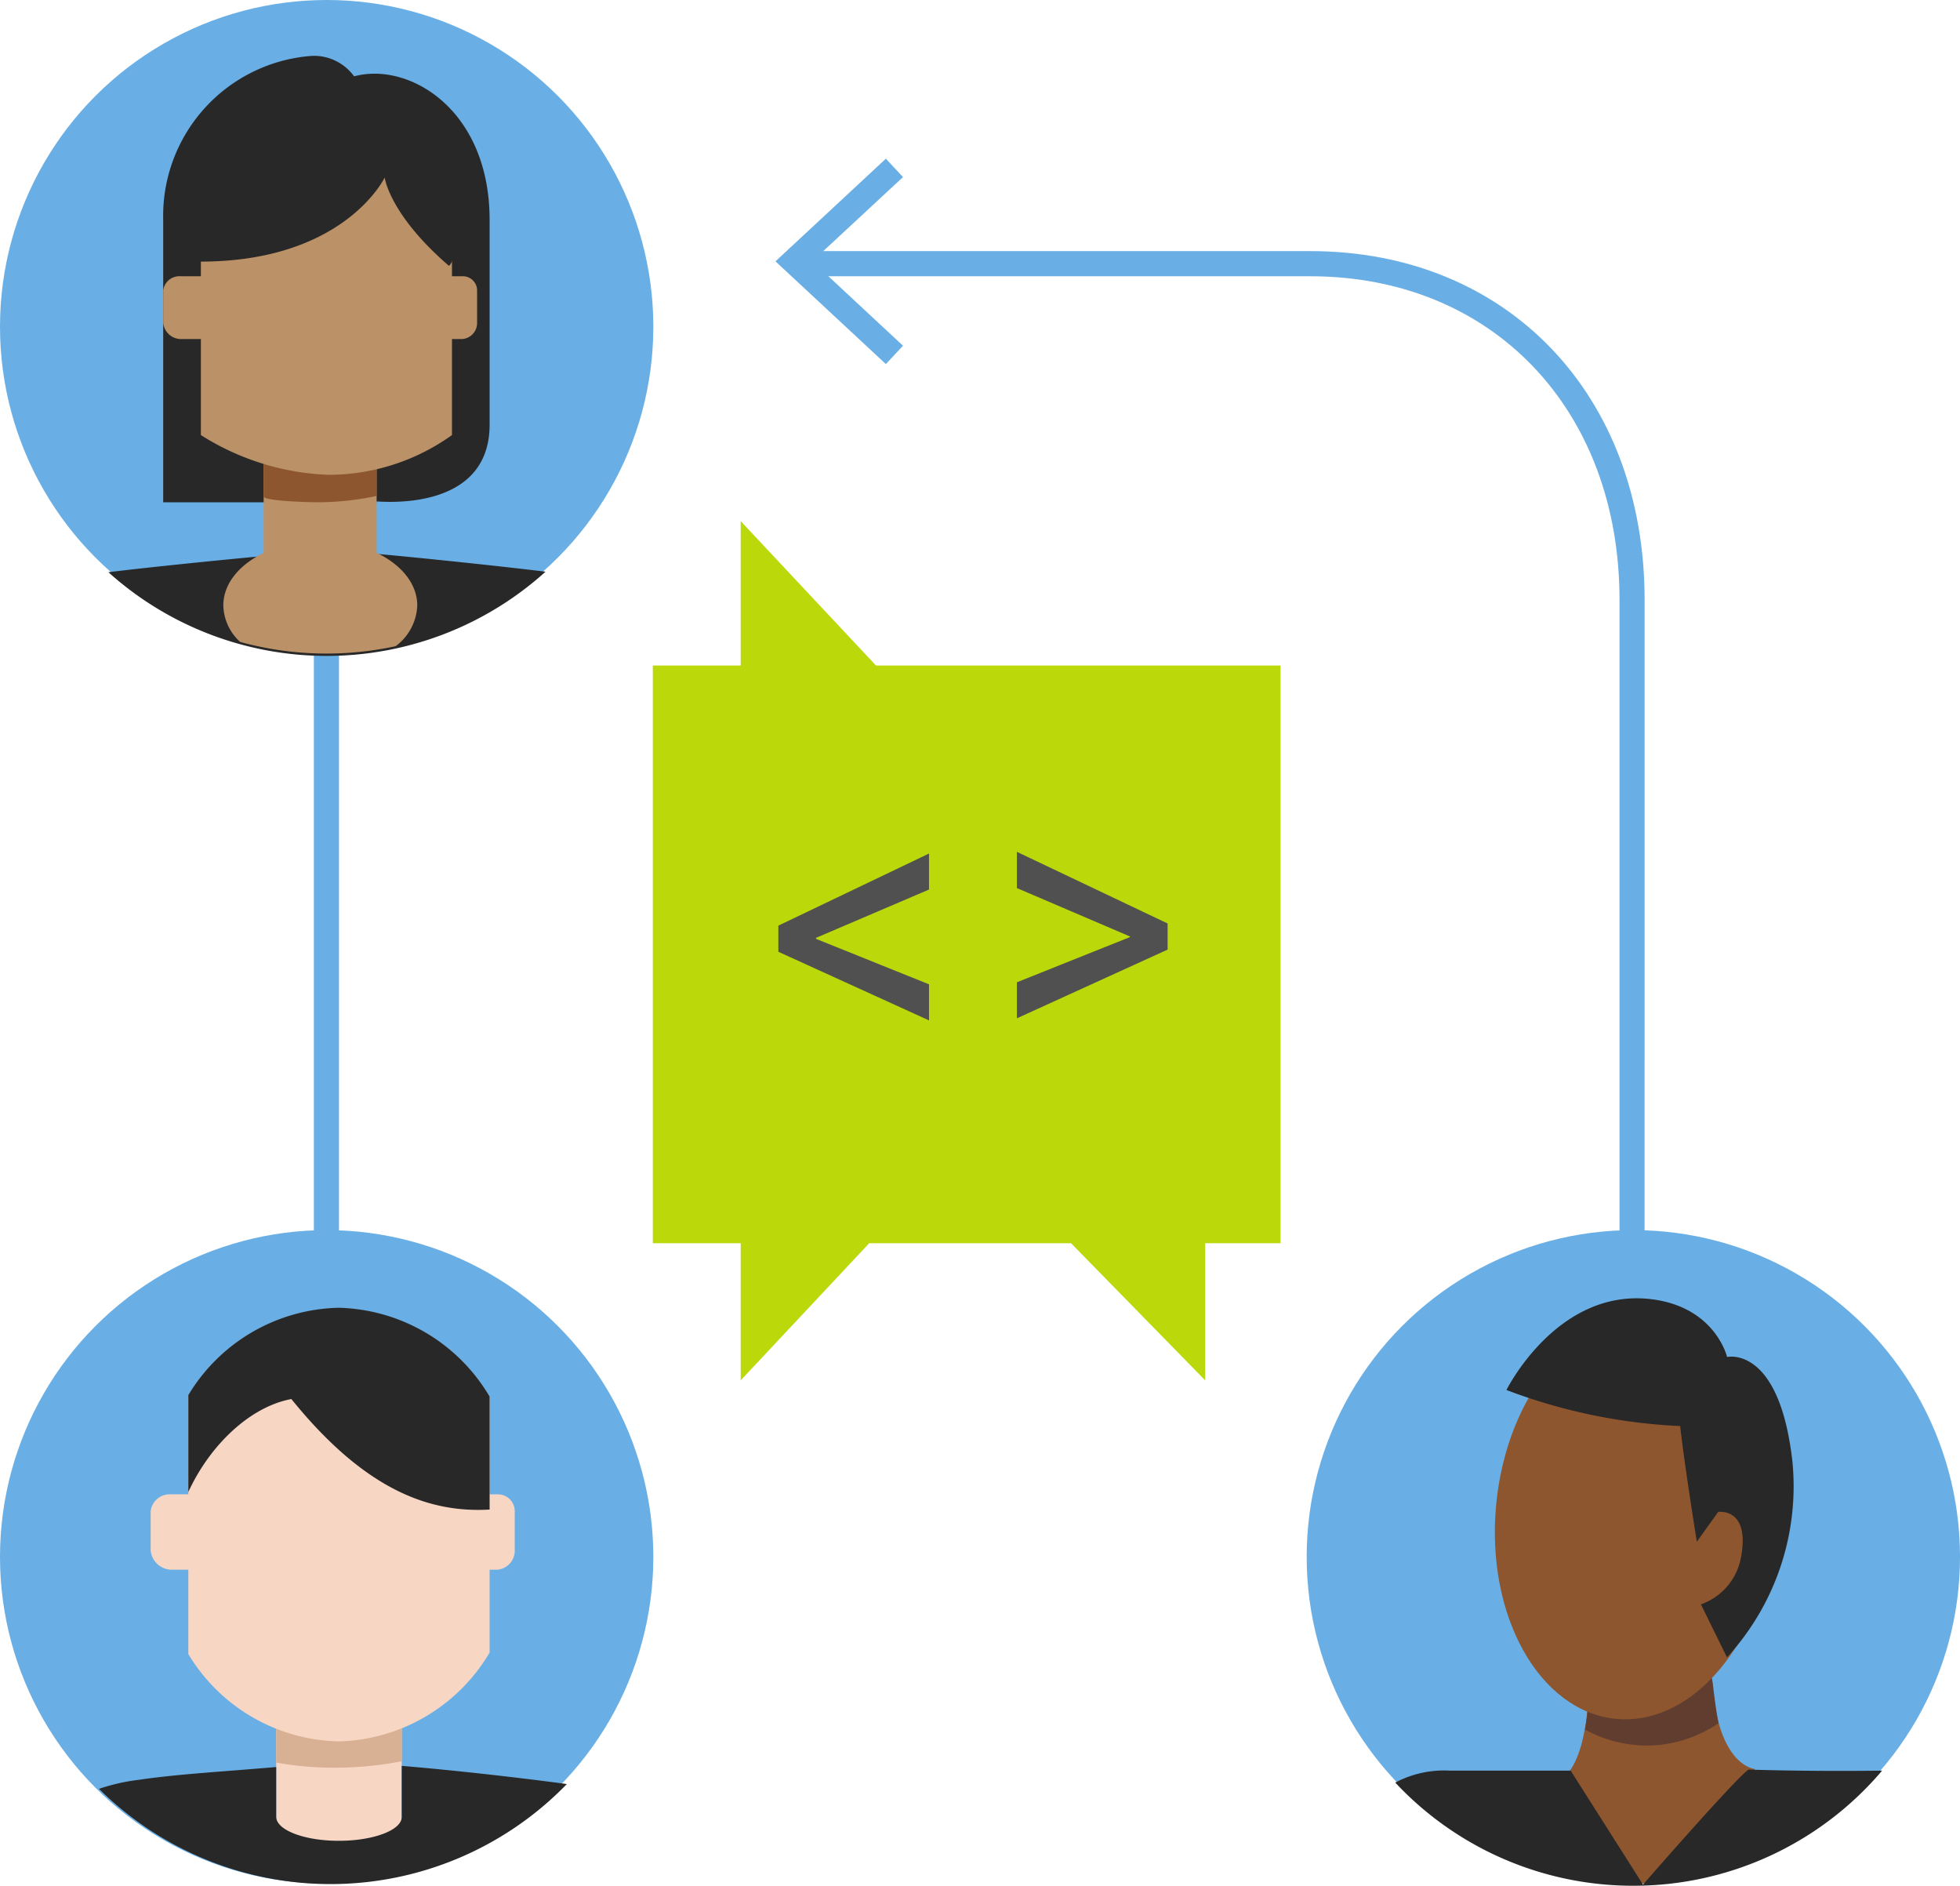 <svg xmlns="http://www.w3.org/2000/svg" viewBox="0 0 155.946 150"><title>zerodata-pull-request</title><path d="M130.849 106.88h-1.994V47.711c0-15.152-10.12-25.736-24.606-25.736H63.928v-2h40.33c15.657 0 26.594 11.407 26.594 27.74z" fill="#69afe5"/><path d="M70.483 12.622l1.363 1.463-7.216 6.7 7.216 6.715-1.363 1.46-8.783-8.17zM24.972 45.948h2v71.919h-2z" fill="#69afe5"/><circle cx="25.991" cy="25.991" r="25.991" fill="#69afe5"/><path d="M101.885 52.94v45.949h-5.993V109.8L85.215 98.889H69.159L58.934 109.8V98.889h-6.993V52.94h6.992V41.453L69.7 52.94z" fill="#bad80a"/><path d="M8.624 45.517a25.983 25.983 0 0 0 34.781-.042C39.562 45 32.118 44.23 28.759 43.95h-4.7c-3.882.325-12.073 1.144-15.435 1.567z" fill="#282828"/><path d="M25.484 43.016c-4.262 0-7.716 2.3-7.716 5.144a4.053 4.053 0 0 0 1.336 2.9 25.992 25.992 0 0 0 12.376.34 4.237 4.237 0 0 0 1.72-3.236c0-2.845-3.455-5.148-7.716-5.148z" fill="#bb9167"/><path d="M28.175 6.073a3.954 3.954 0 0 0-3.333-1.63A12.759 12.759 0 0 0 12.985 17.5v22.455h16.981v-.071c2.078.146 8.99.161 8.99-6.111V17.5c0-8.835-6.456-12.609-10.781-11.427z" fill="#282828"/><path d="M20.976 30.965h8.99v17.98h-8.99z" fill="#bb9167"/><path d="M20.976 32.957V39.5c0 .3 2.82.451 4.451.451a22.775 22.775 0 0 0 4.538-.5v-6.488z" fill="#8e562e"/><path d="M12.985 25.681a1.43 1.43 0 0 0 1.367 1.289H36.76a1.276 1.276 0 0 0 1.2-1.289V23.1a1.133 1.133 0 0 0-1.14-1.127H14.357a1.3 1.3 0 0 0-1.372 1.127z" fill="#bb9167"/><path d="M35.959 17.463v-.013a10.2 10.2 0 0 0-8.516-10.2 9.994 9.994 0 0 0-11.461 9.883v17.474a20.33 20.33 0 0 0 10.156 3.162 16.864 16.864 0 0 0 9.823-3.162V17.463z" fill="#bb9167"/><path d="M36.317 13.894c-.5-6.686-8.7-7.065-8.7-7.065-1.188-1.736-3.186-1.281-5.528.056q-.268.088-.527.2c-3.028 1.262-6.023 3.325-7.192 7.065-1.246 3.99 1.171 4.383 1.2 4.1.473-4.888 8.515-5.614 8.515-5.614a12.57 12.57 0 0 0-4.92 4.163c6.523-2.87 10.318-2.915 10.888-2.9l-2.184-6.564 3.63 7.082c4.349 1.591 4.224 6.746 4.223 6.731s1.101-.571.595-7.254z" fill="#282828"/><circle cx="25.991" cy="25.991" r="25.991" fill="none"/><path d="M14.542 20.777c12.624.573 16.066-6.656 16.066-6.656s.351 2.917 5.11 7.024a20.127 20.127 0 0 0 .4-10.467s-8.035-5.849-12.744-4.585-8.574 8.823-8.874 9.633.042 5.051.042 5.051z" fill="#282828"/><circle cx="25.991" cy="123.84" r="25.991" fill="#69afe5"/><path d="M11.986 123.313a1.69 1.69 0 0 0 1.587 1.546h25.992a1.508 1.508 0 0 0 1.389-1.546v-3.093a1.338 1.338 0 0 0-1.324-1.354H13.573a1.52 1.52 0 0 0-1.587 1.353zm9.989 12.534h9.989v11.986h-9.989z" fill="#f7d7c4"/><path d="M29.966 135.847h1v1h-1z" fill="#71563b"/><path d="M21.975 132.85v7.35a26.1 26.1 0 0 0 4.827.409 28.1 28.1 0 0 0 5.162-.511v-7.248z" fill="#d8b094"/><path d="M26.932 104.056A14.323 14.323 0 0 0 14.983 111v20.572a14.323 14.323 0 0 0 11.949 6.945 14.347 14.347 0 0 0 12.024-7.065v-20.328a14.347 14.347 0 0 0-12.024-7.068z" fill="#f7d7c4"/><path d="M38.956 120.076v-8.986a14.347 14.347 0 0 0-12.024-7.065 14.323 14.323 0 0 0-11.949 6.946v7.71c1.718-3.729 4.9-6.782 8.2-7.395 5.982 7.399 11.135 9.057 15.773 8.79z" fill="#282828"/><path d="M26.932 104.056A14.323 14.323 0 0 0 14.983 111v20.572a14.323 14.323 0 0 0 11.949 6.945 14.347 14.347 0 0 0 12.024-7.065v-20.328a14.347 14.347 0 0 0-12.024-7.068z" fill="none"/><path d="M45.094 141.912l-.251-.037c-3.381-.449-8.361-1.033-12.879-1.41v4.06c0 1.058-2.264 1.9-5.013 1.9s-4.976-.858-4.976-1.914v-3.954c-4.719.4-7.265.53-10.288.925q-.321.043-.641.092a15.3 15.3 0 0 0-2.644.551q-.14.04-.279.084l-.085.028c-.054.017-.108.039-.162.056a26.191 26.191 0 0 0 37.039-.193l.178-.182z" fill="#282828"/><circle cx="129.956" cy="123.839" r="25.991" fill="#69afe5"/><path d="M136.184 132.651c-.107-5.024-9.748-4.011-9.748.334 0 8.69-2.773 8.775-2.773 8.775l3.974 7.963c.765.068 1.537.109 2.32.109.587 0 1.168-.027 1.745-.065l7.929-9.052s-3.278-.208-3.447-8.064z" fill="#8e562e"/><path d="M129.954 150a25.927 25.927 0 0 0 19.795-9.157c-5.986.08-10.625-.085-10.625-.085-1.009.668-8.4 9.151-8.4 9.151l-5.757-9.068H115.3a8.259 8.259 0 0 0-4.287.955A25.912 25.912 0 0 0 129.954 150z" fill="#282828"/><path d="M136.257 133.785c-.3-2.6-10.535-3.459-10.1-1.289a14.227 14.227 0 0 1-.05 5.077 10.259 10.259 0 0 0 6.035 1.215 10.421 10.421 0 0 0 4.595-1.717c-.154-.746-.3-1.773-.475-3.286z" fill="#613d30"/><path d="M119.04 119.692c-.833 8.823 3.434 16.448 9.532 17.032s11.717-6.093 12.551-14.918-3.434-16.448-9.532-17.032-11.718 6.095-12.551 14.918z" fill="#8e562e"/><path d="M119.859 110.567a44.631 44.631 0 0 0 13.823 2.869c.363 3.261 1.326 9.2 1.326 9.2l1.7-2.374s2.636-.385 1.778 3.791a4.88 4.88 0 0 1-3.155 3.563l2.075 4.216a20.111 20.111 0 0 0 5.208-15.556c-1.045-9.32-5.2-8.334-5.2-8.334s-.917-3.955-5.993-4.595c-7.521-.938-11.562 7.22-11.562 7.22z" fill="#282828"/><path d="M61.93 73.629l11.986-5.735v2.864L64.927 74.6v.081l8.99 3.617v2.869L61.93 75.708zm18.979-5.87v2.881l8.99 3.848v.054l-8.99 3.593V81L92.9 75.535v-2.077z" fill="#505050"/></svg>